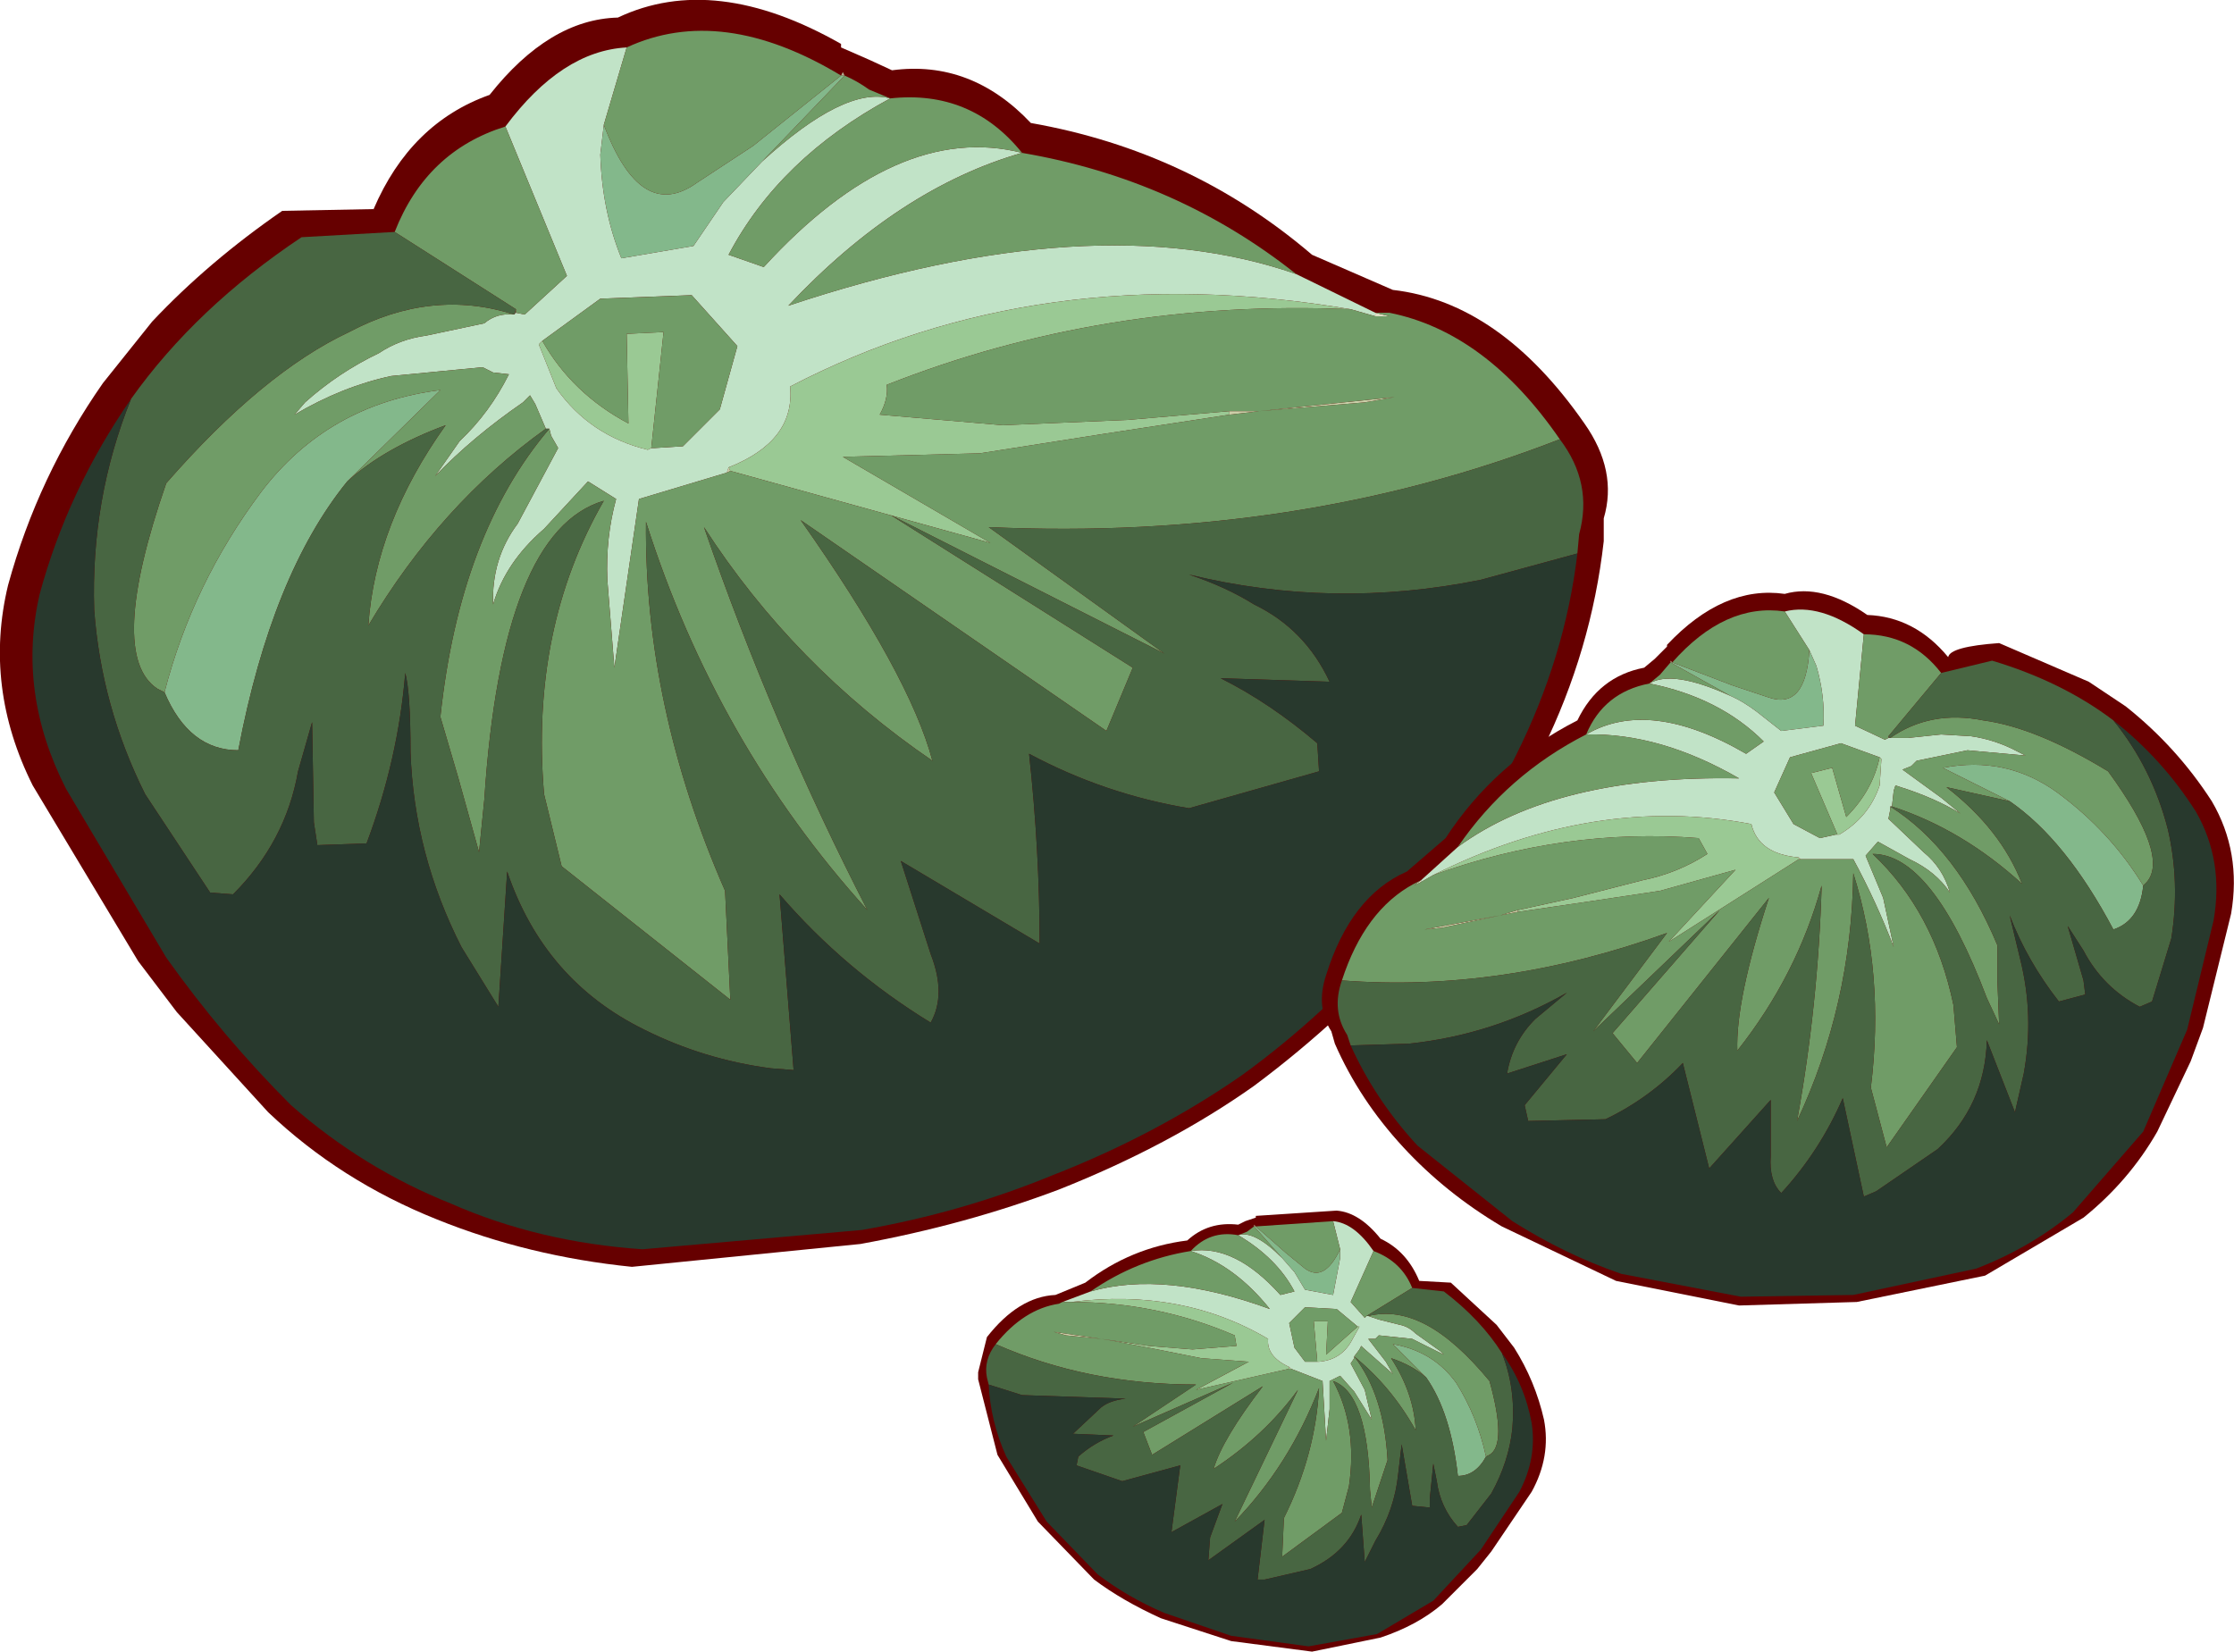 <svg viewBox="0 0 63.562 47.004" xmlns="http://www.w3.org/2000/svg" xmlns:xlink="http://www.w3.org/1999/xlink"><use transform="translate(-.02)" width="63.6" height="47" xlink:href="#a"/><defs><use width="63.6" height="47" xlink:href="#b" id="a"/><g id="b" fill-rule="evenodd"><path d="M-40.45 5.25q-1.95.05-3.65 2.2-2.25.8-3.3 3.25l-2.6.05q-2.1 1.45-3.7 3.15l-1.4 1.75q-1.85 2.65-2.7 5.75-.7 2.9.7 5.7l3 5 1.1 1.45 2.6 2.85q2.05 1.95 4.8 3.05 2.6 1.05 5.55 1.35l6.5-.65q3-.55 5.65-1.55 3.15-1.25 5.55-2.95 2.55-1.9 4.65-4.3 2.2-2.4 3.55-5.25 1.4-2.85 1.75-5.95v-.65q.4-1.35-.55-2.7-2.4-3.45-5.45-3.8l-2.3-1q-3.45-2.95-8-3.75-1.7-1.8-3.95-1.5l-.65-.3-.8-.35V6q-3.6-2.05-6.35-.75" fill="#600" transform="translate(58.05 -4.75)"/><path d="M-18.9 13.75h.4l-.4-.1v.1" fill="#dddfc5" transform="translate(58.05 -4.75)"/><path d="M-39.4 17.5h-.1.1" fill="#a69d7a" transform="translate(58.05 -4.75)"/><path d="m-43.4 13.7.05-.05v-.1l-.05.15" fill="#60604e" transform="translate(58.05 -4.75)"/><path d="M-34.1 6.9h.1l-.05-.1-.05.1" fill="#b6ae92" transform="translate(58.05 -4.75)"/><path d="m-37.35 18.2.1-.05-.05-.1-.05.15m14.3-1.65.85-.1 3-.25.85-.15-3.85.4h-.85v.1" fill="#cccfa9" transform="translate(58.05 -4.75)"/><path d="m-36.35 9.35-1.1 1.15-.85 1.25-2.05.35q-.55-1.35-.6-2.95l.1-.85.65-2.2q-1.85.1-3.45 2.25l1.75 4.25-1.2 1.1-.25-.05-.05.05q-.5-.05-.85.25l-1.65.35q-.75.1-1.35.5-1.15.55-2.1 1.4l-.3.35q1.35-.8 2.75-1.1l2.6-.25.3.15.45.05q-.55 1.1-1.4 1.9l-.7 1q1.05-1.1 2.5-2.1l.2-.2.15.25.3.7h.1l.05.2.2.35-1.15 2.15q-.75 1-.7 2.3.35-1.2 1.45-2.15l1.25-1.35.8.5q-.3 1.1-.25 2.3l.2 2.5.7-4.8 2.5-.75.05-.15q1.9-.75 1.75-2.3 7.1-3.7 15.95-2.2l.7.2v-.1l-2.25-1.1q-5.75-2-14.45.9 3.15-3.35 6.65-4.35-3.55-.9-7.35 3.25l-1-.35q1.45-2.75 4.6-4.45-1.3-.35-3.65 1.8m-6.25 5.1 1.65-1.2 2.6-.1 1.3 1.45-.5 1.8-1.05 1.05-.8.05h-.1l-.1.05q-1.65-.4-2.6-1.75l-.5-1.25.1-.1" fill="#c1e3c7" transform="translate(58.05 -4.75)"/><path d="m-39.5 17.5.35-3.3-1.05.05.05 2.55q-1.6-.85-2.45-2.35l-.1.1.5 1.25q.95 1.35 2.6 1.75l.1-.05m2.25.65 7.4 2.05-4.2-2.45 3.9-.1 3.5-.55 3.6-.55v-.1l-2.9.25-3.55.15-3.5-.3q.25-.45.2-.85 6.2-2.45 13.2-2.15-8.85-1.5-15.95 2.2.15 1.55-1.75 2.3l.05.1" fill="#9ac994" transform="translate(58.05 -4.75)"/><path d="m-34.1 6.9-2.5 2-1.6 1.05q-1.6 1.15-2.65-1.65l-.1.85q.05 1.6.6 2.95l2.05-.35.85-1.25 1.1-1.15L-34 6.9h-.1m-19.25 17.55q.7 1.65 2.1 1.65.95-5 3.1-7.65l2.65-2.6q-3.2.4-5.1 2.9-1.95 2.6-2.75 5.7" fill="#83b88b" transform="translate(58.05 -4.75)"/><path d="M-40.85 8.3q1.05 2.8 2.65 1.65l1.6-1.05 2.5-2q-3.4-2.05-6.1-.8l-.65 2.2M-34 6.9l-2.35 2.45Q-34 7.2-32.7 7.55q-3.15 1.7-4.6 4.45l1 .35q3.8-4.15 7.35-3.25-1.45-1.8-3.75-1.55l-.6-.25q-.35-.25-.7-.4m-5.4 10.6.8-.05 1.05-1.05.5-1.8-1.3-1.45-2.6.1-1.65 1.2q.85 1.5 2.45 2.35l-.05-2.55 1.05-.05-.35 3.3h.1m-3.95-3.95v.1l.25.05 1.2-1.1-1.75-4.25q-2.25.7-3.15 3l3.45 2.2m.85 3.4-.3-.7-.15-.25-.2.2q-1.45 1-2.5 2.1l.7-1q.85-.8 1.4-1.9l-.45-.05-.3-.15-2.6.25q-1.4.3-2.75 1.1l.3-.35q.95-.85 2.1-1.4.6-.4 1.35-.5l1.65-.35q.35-.3.85-.25-2.35-.75-4.7.5-2.45 1.15-5.2 4.3-1.7 4.9-.25 5.85l.2.1q.8-3.1 2.75-5.7 1.9-2.5 5.1-2.9l-2.65 2.6q1.05-.95 2.8-1.6-2 2.8-2.2 5.7 2.05-3.45 5.05-5.6m.1 0q-2.55 3-3.1 8.2l.5 1.7.6 2.15.15-1.5q.5-7.65 3.4-8.5-2.1 3.65-1.7 8.35l.5 2.05 4.8 3.8-.15-3.1q-2.3-5.25-2.25-10.5 2 6.3 6.3 11.05-2.7-5.25-4.65-10.9 2.55 3.95 6.5 6.65-.65-2.45-3.75-6.85l8.7 6 .75-1.8-6.9-4.35 7.8 3.95-5-3.6q8.8.4 16.25-2.5-2.1-3.05-4.85-3.6h-.4l.4.1h-.4l-.7-.2q-7-.3-13.2 2.15.05.4-.2.85l3.5.3 3.55-.15 2.9-.25h.85l3.85-.4-.85.15-3 .25-.85.1-3.6.55-3.5.55-3.9.1 4.2 2.45-7.4-2.05-.1.05-2.5.75-.7 4.8-.2-2.5q-.05-1.2.25-2.3l-.8-.5-1.25 1.35q-1.1.95-1.45 2.15-.05-1.3.7-2.3l1.15-2.15-.2-.35-.05-.2m21.25-4.4q-3.4-2.7-7.8-3.45-3.5 1-6.65 4.35 8.7-2.9 14.45-.9" fill="#709c67" transform="translate(58.05 -4.75)"/><path d="m-43.4 13.7.05-.15-3.45-2.2-2.65.15q-3 2-4.85 4.6-1.15 2.85-1.05 6 .2 2.75 1.45 5.25l1.85 2.8.65.05q1.5-1.5 1.85-3.5l.4-1.4.05 2.85.1.65 1.4-.05q.9-2.4 1.1-4.85.15.55.15 2.25.1 2.9 1.45 5.55l1.05 1.7.25-3.85q1.05 3.1 3.9 4.5 1.7.85 3.6 1.1l.65.05-.4-5q1.85 2.15 4.3 3.65.45-.8 0-1.95l-.85-2.65 3.95 2.35q0-2.65-.3-5.4 2.15 1.15 4.55 1.55l3.7-1.05-.05-.8q-1.35-1.15-2.75-1.85l3.1.1q-.7-1.5-2.15-2.2-.8-.5-1.85-.85 4.1 1 8.3.15l2.75-.75.05-.55q.4-1.45-.55-2.7-7.45 2.9-16.25 2.5l5 3.6-7.8-3.95 6.9 4.35-.75 1.8-8.7-6q3.1 4.4 3.75 6.85-3.95-2.7-6.5-6.65 1.95 5.65 4.65 10.9-4.3-4.75-6.3-11.05-.05 5.25 2.25 10.5l.15 3.1-4.8-3.8-.5-2.05q-.4-4.7 1.7-8.35-2.9.85-3.4 8.5l-.15 1.5-.6-2.15-.5-1.7q.55-5.2 3.1-8.2h-.1q-3 2.15-5.05 5.6.2-2.9 2.2-5.7-1.75.65-2.8 1.6-2.15 2.65-3.1 7.65-1.4 0-2.1-1.65l-.2-.1q-1.45-.95.25-5.85 2.75-3.15 5.2-4.3 2.35-1.25 4.7-.5" fill="#486642" transform="translate(58.05 -4.75)"/><path d="m-13.15 20.5-2.75.75q-4.2.85-8.3-.15 1.05.35 1.85.85 1.45.7 2.15 2.2l-3.1-.1q1.4.7 2.75 1.85l.05.8-3.7 1.05q-2.4-.4-4.55-1.55.3 2.75.3 5.4l-3.95-2.35.85 2.65q.45 1.15 0 1.95-2.45-1.5-4.3-3.65l.4 5-.65-.05q-1.9-.25-3.6-1.1-2.85-1.4-3.9-4.5l-.25 3.85-1.05-1.7q-1.35-2.65-1.45-5.55 0-1.7-.15-2.25-.2 2.45-1.1 4.85l-1.4.05-.1-.65-.05-2.85-.4 1.4q-.35 2-1.85 3.5l-.65-.05-1.85-2.8q-1.25-2.5-1.45-5.25-.1-3.15 1.05-6-1.8 2.6-2.6 5.55-.65 2.8.75 5.55l2.85 4.8q1.6 2.25 3.55 4.2Q-47.7 38-45.2 39q2.5 1.1 5.45 1.3l6.25-.55q2.85-.5 5.4-1.55 2.95-1.15 5.4-2.85 2.35-1.7 4.45-4.1 2-2.3 3.35-5 1.4-2.8 1.75-5.75" fill="#28392d" transform="translate(58.05 -4.75)"/><path d="M-7.25 21.65q1.05-.3 2.35.6 1.35.05 2.3 1.2.05-.3 1.45-.4l2.55 1.1 1.05.7Q3.9 26 4.9 27.55q.85 1.45.55 3.2L4.65 34l-.35.95-.95 2q-.8 1.4-2.1 2.45l-2.8 1.65-3.65.75-3.35.1-3.5-.7-3.25-1.55q-1.6-.95-2.8-2.25-1.25-1.35-1.95-2.95l-.1-.35q-.45-.7-.15-1.6.7-2.25 2.3-2.95l1.1-.95q1.4-2.15 3.75-3.35.6-1.25 1.9-1.5l.3-.25.35-.35v-.05q1.6-1.7 3.35-1.45" fill="#600" transform="translate(58.05 -4.75)"/><path d="m-17.6 29.85-.2.1.2-.15v.05" fill="#dddfc5" transform="translate(58.05 -4.75)"/><path d="M-5.8 28.5h.05-.05" fill="#a69d7a" transform="translate(58.05 -4.75)"/><path d="m-4.3 25.7.05.05h-.05v-.05" fill="#60604e" transform="translate(58.05 -4.75)"/><path d="M-10.45 23.6h-.05v-.05l.05.05" fill="#b6ae92" transform="translate(58.05 -4.75)"/><path d="M-6.8 29.2h-.05v-.05l.05.05m-8.05 1.5-.5.1-1.65.35-.5.05 2.15-.4.5-.15v.05" fill="#cccfa9" transform="translate(58.05 -4.75)"/><path d="M-8.8 24.55q.35.15.75.45l.7.55 1.2-.15q.05-.85-.2-1.7l-.2-.45-.7-1.1q1-.25 2.25.65l-.25 2.6.85.4.1-.05h.55l.95-.1.85.05q.7.1 1.35.45l.2.1-1.65-.15-1.45.3-.15.15-.25.1 1.1.8.55.45q-.75-.45-1.7-.75l-.15-.05-.05.15-.05.45h-.05v.1l-.05.25 1 .95q.55.45.75 1.15-.4-.6-1.15-.95l-.9-.5-.35.4.5 1.2.3 1.4q-.5-1.3-1.15-2.5h-1.5l-.05-.05q-1.15-.1-1.35-.95-4.45-.85-9.05 1.45l-.35.2v-.05l1.05-.95q2.8-2.05 8-1.95-2.25-1.3-4.35-1.25 1.8-1.05 4.55.55l.5-.35Q-9.1 24.6-11.1 24.2q.65-.4 2.3.35m4.25 1.75-1.1-.4-1.45.4-.45 1 .55.9.75.4.45-.1h.1q.85-.5 1.15-1.4l.05-.75-.05-.05" fill="#c1e3c7" transform="translate(58.05 -4.75)"/><path d="m-5.75 28.5-.75-1.75.6-.15.4 1.4q.75-.75.95-1.7l.05.05-.05.75q-.3.9-1.15 1.4h-.05m-1.1.7-3.7 2.35 1.9-2.05-2.15.6-2 .3-2.05.3v-.05l1.6-.35 1.95-.5q1-.2 1.85-.75l-.25-.45q-3.8-.3-7.55 1.05 4.6-2.3 9.05-1.45.2.85 1.35.95v.05" fill="#9ac994" transform="translate(58.05 -4.75)"/><path d="m-10.45 23.6 1.7.65 1.05.35q1.05.35 1.15-1.35l.2.45q.25.85.2 1.7l-1.2.15-.7-.55q-.4-.3-.75-.45l-1.7-.95h.05m13.4 6.35q-.1 1-.85 1.25-1.35-2.55-2.95-3.65l-1.9-.95q1.8-.35 3.25.7 1.5 1.1 2.45 2.65" fill="#83b88b" transform="translate(58.05 -4.75)"/><path d="M-6.55 23.25q-.1 1.7-1.15 1.35l-1.05-.35-1.7-.65q1.5-1.7 3.2-1.45l.7 1.1m-3.95.35 1.7.95q-1.65-.75-2.3-.35 2 .4 3.25 1.65l-.5.35q-2.75-1.6-4.55-.55.5-1.2 1.8-1.45l.3-.25.3-.35m4.7 4.9-.45.1-.75-.4-.55-.9.45-1 1.45-.4 1.1.4q-.2.95-.95 1.7l-.4-1.4-.6.15.75 1.75h-.05m1.5-2.8v.05l-.1.05-.85-.4.25-2.6q1.35 0 2.2 1.1l-1.5 1.8m.05.05q1.15-.8 2.65-.5 1.5.2 3.55 1.45 1.75 2.4 1.1 3.15l-.1.1Q2 28.4.5 27.3q-1.45-1.05-3.25-.7l1.9.95-1.8-.4q1.55 1.2 2.15 2.75-1.7-1.55-3.7-2.2l.05-.45.05-.15.15.05q.95.3 1.7.75l-.55-.45-1.1-.8.25-.1.15-.15 1.45-.3 1.65.15-.2-.1q-.65-.35-1.35-.45l-.85-.05-.95.1h-.5m0 1.95q1.9 1.2 3.05 3.95v1l.05 1.25-.35-.75q-1.55-4.1-3.25-4.1 1.75 1.65 2.3 4.3l.1 1.2-2 2.85-.45-1.7q.4-3.25-.5-6.1-.05 3.75-1.6 7.05.6-3.3.7-6.7-.7 2.55-2.4 4.7-.05-1.45.9-4.35l-3.75 4.7-.7-.85 3.05-3.5-3.6 3.45 2.1-2.8q-4.7 1.7-9.25 1.35.65-2 2.05-2.75l.2-.1-.2.15.2-.1.35-.2q3.75-1.35 7.55-1.05l.25.45q-.85.55-1.85.75l-1.95.5-1.6.35-.5.15-2.15.4.5-.05 1.65-.35.5-.1 2.05-.3 2-.3 2.15-.6-1.9 2.05 3.7-2.35h1.55q.65 1.2 1.15 2.5l-.3-1.4-.5-1.2.35-.4.9.5q.75.35 1.15.95-.2-.7-.75-1.15l-1-.95.05-.25v-.1m-12.3 1.15q1.4-2.05 3.65-3.2 2.1-.05 4.35 1.25-5.2-.1-8 1.95" fill="#709c67" transform="translate(58.05 -4.75)"/><path d="m-4.25 25.75-.05-.05 1.5-1.8 1.45-.35q2 .6 3.45 1.7 1.1 1.35 1.55 3.1.35 1.5.1 3.1l-.55 1.8-.35.15q-1.05-.55-1.6-1.6l-.45-.7.45 1.55.05.4-.75.2q-.9-1.15-1.4-2.45l.3 1.25q.4 1.6.1 3.25l-.25 1.1-.8-2.05q-.05 1.85-1.4 3.1l-1.75 1.2-.35.15-.6-2.8q-.65 1.5-1.75 2.7-.35-.35-.3-1.05v-1.6L-9.4 38l-.75-3q-.95 1-2.2 1.6l-2.2.05-.1-.45 1.2-1.45-1.7.55q.15-.9.8-1.55l.9-.75q-2.1 1.2-4.5 1.45l-1.65.05-.1-.3q-.45-.7-.15-1.55 4.55.35 9.25-1.35l-2.1 2.8 3.6-3.45-3.05 3.5.7.85 3.75-4.7q-.95 2.9-.9 4.35 1.7-2.15 2.4-4.7-.1 3.4-.7 6.7 1.55-3.3 1.6-7.05.9 2.85.5 6.1l.45 1.7 2-2.85-.1-1.2q-.55-2.65-2.3-4.3 1.7 0 3.25 4.1l.35.75-.05-1.25v-1q-1.15-2.75-3.05-3.95h.05q2 .65 3.7 2.2-.6-1.55-2.15-2.75l1.8.4q1.6 1.1 2.95 3.65.75-.25.85-1.25l.1-.1q.65-.75-1.1-3.15-2.05-1.25-3.55-1.45-1.5-.3-2.65.5" fill="#486642" transform="translate(58.05 -4.75)"/><path d="m-19.6 34.5 1.65-.05q2.4-.25 4.5-1.45l-.9.75q-.65.65-.8 1.55l1.7-.55-1.2 1.45.1.45 2.2-.05q1.25-.6 2.2-1.6l.75 3 1.75-1.95v1.6q-.05.7.3 1.05 1.1-1.2 1.75-2.7l.6 2.8.35-.15 1.75-1.2q1.35-1.25 1.4-3.1l.8 2.05.25-1.1q.3-1.65-.1-3.25l-.3-1.25q.5 1.3 1.4 2.45l.75-.2-.05-.4L.8 31.1l.45.7q.55 1.05 1.6 1.6l.35-.15.55-1.8q.25-1.6-.1-3.1-.45-1.75-1.55-3.1 1.4 1.1 2.35 2.6.8 1.4.5 3.1l-.75 3.1-1.25 2.9-2 2.3q-1.2 1-2.75 1.6l-3.5.75-3.2.05-3.4-.65q-1.6-.55-3.1-1.5l-2.7-2.15q-1.2-1.3-1.9-2.85" fill="#28392d" transform="translate(58.05 -4.75)"/><path d="M-20 39.2q.65.05 1.25.8.75.35 1.1 1.2l.9.05 1.3 1.2.5.65q.6.95.85 2.05.2 1.05-.35 2.05l-1.15 1.7-.4.5-1 1q-.7.6-1.75.95l-1.95.4-2.3-.3-2-.65q-1.1-.5-1.9-1.1l-1.6-1.65-1.15-1.9-.55-2.15v-.2l.25-1q.9-1.15 1.95-1.2l.85-.35q1.3-1 2.9-1.2.6-.55 1.45-.45l.2-.1.3-.1v-.05l2.3-.15" fill="#600" transform="translate(58.05 -4.75)"/><path d="m-27.8 41.8-.1.1.1-.1" fill="#dddfc5" transform="translate(58.05 -4.75)"/><path d="M-19.1 42.2h-.05.05" fill="#60604e" transform="translate(58.05 -4.75)"/><path d="M-22.3 39.65h-.05v-.05l.05.05" fill="#b6ae92" transform="translate(58.05 -4.75)"/><path d="M-21.3 43.7h-.05v-.05l.05.05m-5.1-.8-.3-.05-1-.1-.35-.1 1.35.2.35.05h-.05" fill="#cccfa9" transform="translate(58.05 -4.75)"/><path d="m-21.55 40.55.35.4.3.5.8.15.2-1.05v-.25l-.2-.8q.6.05 1.15.85l-.65 1.45.4.45.05-.05h.05l.3.1.6.15q.25.05.45.25l.7.5.1.1-.9-.45-.95-.1-.1.1h-.2l.5.65.2.35-.85-.75-.05-.05-.05.1-.15.2v.05l-.1.15.4.75.2.85-.5-.8-.4-.45-.3.15v.8l-.1.9-.1-1.7-.9-.35-.05-.05q-.65-.3-.6-.8-2.45-1.45-5.6-1.05h-.25l.8-.3q2.1-.6 5.1.5-1-1.25-2.25-1.65 1.25-.2 2.55 1.25l.4-.1q-.5-.95-1.6-1.6.45-.15 1.25.65m2.15 1.95-.6-.5-.9-.05-.45.45.15.7.3.4h.4q.6-.05.9-.55l.25-.45h-.05" fill="#c1e3c7" transform="translate(58.05 -4.75)"/><path d="m-20.55 43.5-.1-1.15h.4l-.05.95.9-.8h.05l-.25.45q-.3.5-.9.55h-.05m-.8.2-2.65.6 1.5-.8-1.35-.1-1.25-.25-1.3-.25h.05l1 .15 1.25.1 1.25-.1-.05-.3q-2.2-.95-4.65-.95 3.15-.4 5.6 1.05-.05.5.6.8v.05" fill="#9ac994" transform="translate(58.05 -4.75)"/><path d="m-22.3 39.65.85.75.55.45q.55.4 1-.55v.25l-.2 1.05-.8-.15-.3-.5-.35-.4-.8-.9h.05m6.55 6.55q-.3.55-.8.55-.2-1.8-.9-2.8l-.95-.95q1.15.2 1.8 1.1.6.95.85 2.1" fill="#83b88b" transform="translate(58.05 -4.75)"/><path d="M-19.9 40.3q-.45.95-1 .55l-.55-.45-.85-.75 2.2-.15.2.8m-2.45-.65.8.9q-.8-.8-1.25-.65 1.1.65 1.6 1.6l-.4.1q-1.3-1.45-2.55-1.25.55-.6 1.35-.45l.25-.1.2-.15m1.8 3.85h-.35l-.3-.4-.15-.7.45-.45.9.05.6.5-.9.8.05-.95h-.4l.1 1.15m1.4-1.3-.05.05-.4-.45.65-1.45q.8.3 1.1 1.05l-1.3.8m-.35 1.15.15-.2.05-.1.05.05.85.75-.2-.35-.5-.65h.2l.1-.1.95.1.9.45-.1-.1-.7-.5q-.2-.2-.45-.25l-.6-.15-.3-.1q.8-.2 1.65.25t1.8 1.6q.5 1.8 0 2.1l-.1.05q-.25-1.15-.85-2.1-.65-.9-1.8-1.1l.95.95q-.4-.35-1-.55.65 1 .7 2.05-.7-1.25-1.75-2.1.85 1.1.95 2.95l-.45 1.35-.05-.5q-.05-2.75-1.05-3.1.7 1.3.45 3l-.2.75-1.7 1.25.05-1.1q.9-1.8 1-3.7-.85 2.2-2.4 3.8l1.8-3.75q-.95 1.3-2.4 2.25.25-.85 1.4-2.35l-3.15 1.95-.25-.65 2.55-1.4-2.85 1.25 1.8-1.2q-3.1 0-5.7-1.15.8-1 1.8-1.15l.1-.05h.25q2.45 0 4.65.95l.05.3-1.25.1-1.25-.1-1-.15-.35-.05-1.35-.2.35.1 1 .1.3.05 1.3.25 1.25.25 1.35.1-1.5.8 2.65-.6h.05l.9.35.1 1.7.1-.9v-.8l.3-.15.4.45.5.8-.2-.85-.4-.75.1-.15v-.05m-8.3-1.55-.1.1.1-.1m.8-.3q1.3-.9 2.85-1.15 1.25.4 2.25 1.65-3-1.1-5.1-.5" fill="#709c67" transform="translate(58.05 -4.75)"/><path d="M-19.1 42.2h-.05l1.3-.8.9.1q1.05.8 1.65 1.75.4 1 .3 2.15-.1.95-.6 1.85l-.7.9-.25.05q-.5-.55-.6-1.3l-.1-.5-.1 1v.25l-.5-.05-.3-1.75-.1.85q-.1 1-.65 1.9l-.3.6-.1-1.35q-.35 1.05-1.45 1.55l-1.3.3h-.2l.2-1.7-1.6 1.15.05-.65.35-.95-1.45.8.25-1.9-1.65.45-1.3-.45.05-.25q.45-.4 1-.6l-1.15-.05.8-.75q.25-.2.7-.25l-2.95-.1-.95-.3-.05-.2q-.1-.5.25-.95 2.6 1.15 5.7 1.15l-1.8 1.2 2.85-1.25-2.55 1.4.25.65 3.15-1.95q-1.15 1.5-1.4 2.35 1.45-.95 2.4-2.25l-1.8 3.75q1.55-1.6 2.4-3.8-.1 1.9-1 3.7l-.05 1.1 1.7-1.25.2-.75q.25-1.7-.45-3 1 .35 1.05 3.1l.05.5.45-1.35q-.1-1.85-.95-2.95 1.05.85 1.75 2.1-.05-1.05-.7-2.05.6.2 1 .55.7 1 .9 2.8.5 0 .8-.55l.1-.05q.5-.3 0-2.1-.95-1.15-1.8-1.6t-1.65-.25" fill="#486642" transform="translate(58.05 -4.75)"/><path d="m-29.9 44.15.95.3 2.95.1q-.45.05-.7.25l-.8.75 1.15.05q-.55.2-1 .6l-.05.25 1.3.45 1.65-.45-.25 1.9 1.45-.8-.35.95-.05.65 1.6-1.15-.2 1.7h.2l1.3-.3q1.1-.5 1.45-1.55l.1 1.35.3-.6q.55-.9.65-1.9l.1-.85.3 1.75.5.05v-.25l.1-1 .1.5q.1.75.6 1.3l.25-.05.7-.9q.5-.9.6-1.85.1-1.15-.3-2.15.65.9.85 2 .15 1-.35 1.95l-1.1 1.65-1.35 1.45-1.6.95-1.95.35-2.2-.3-1.9-.65q-1.05-.45-1.9-1.1l-1.45-1.5-1.15-1.85q-.45-1-.5-2.05" fill="#28392d" transform="translate(58.05 -4.75)"/></g></defs></svg>